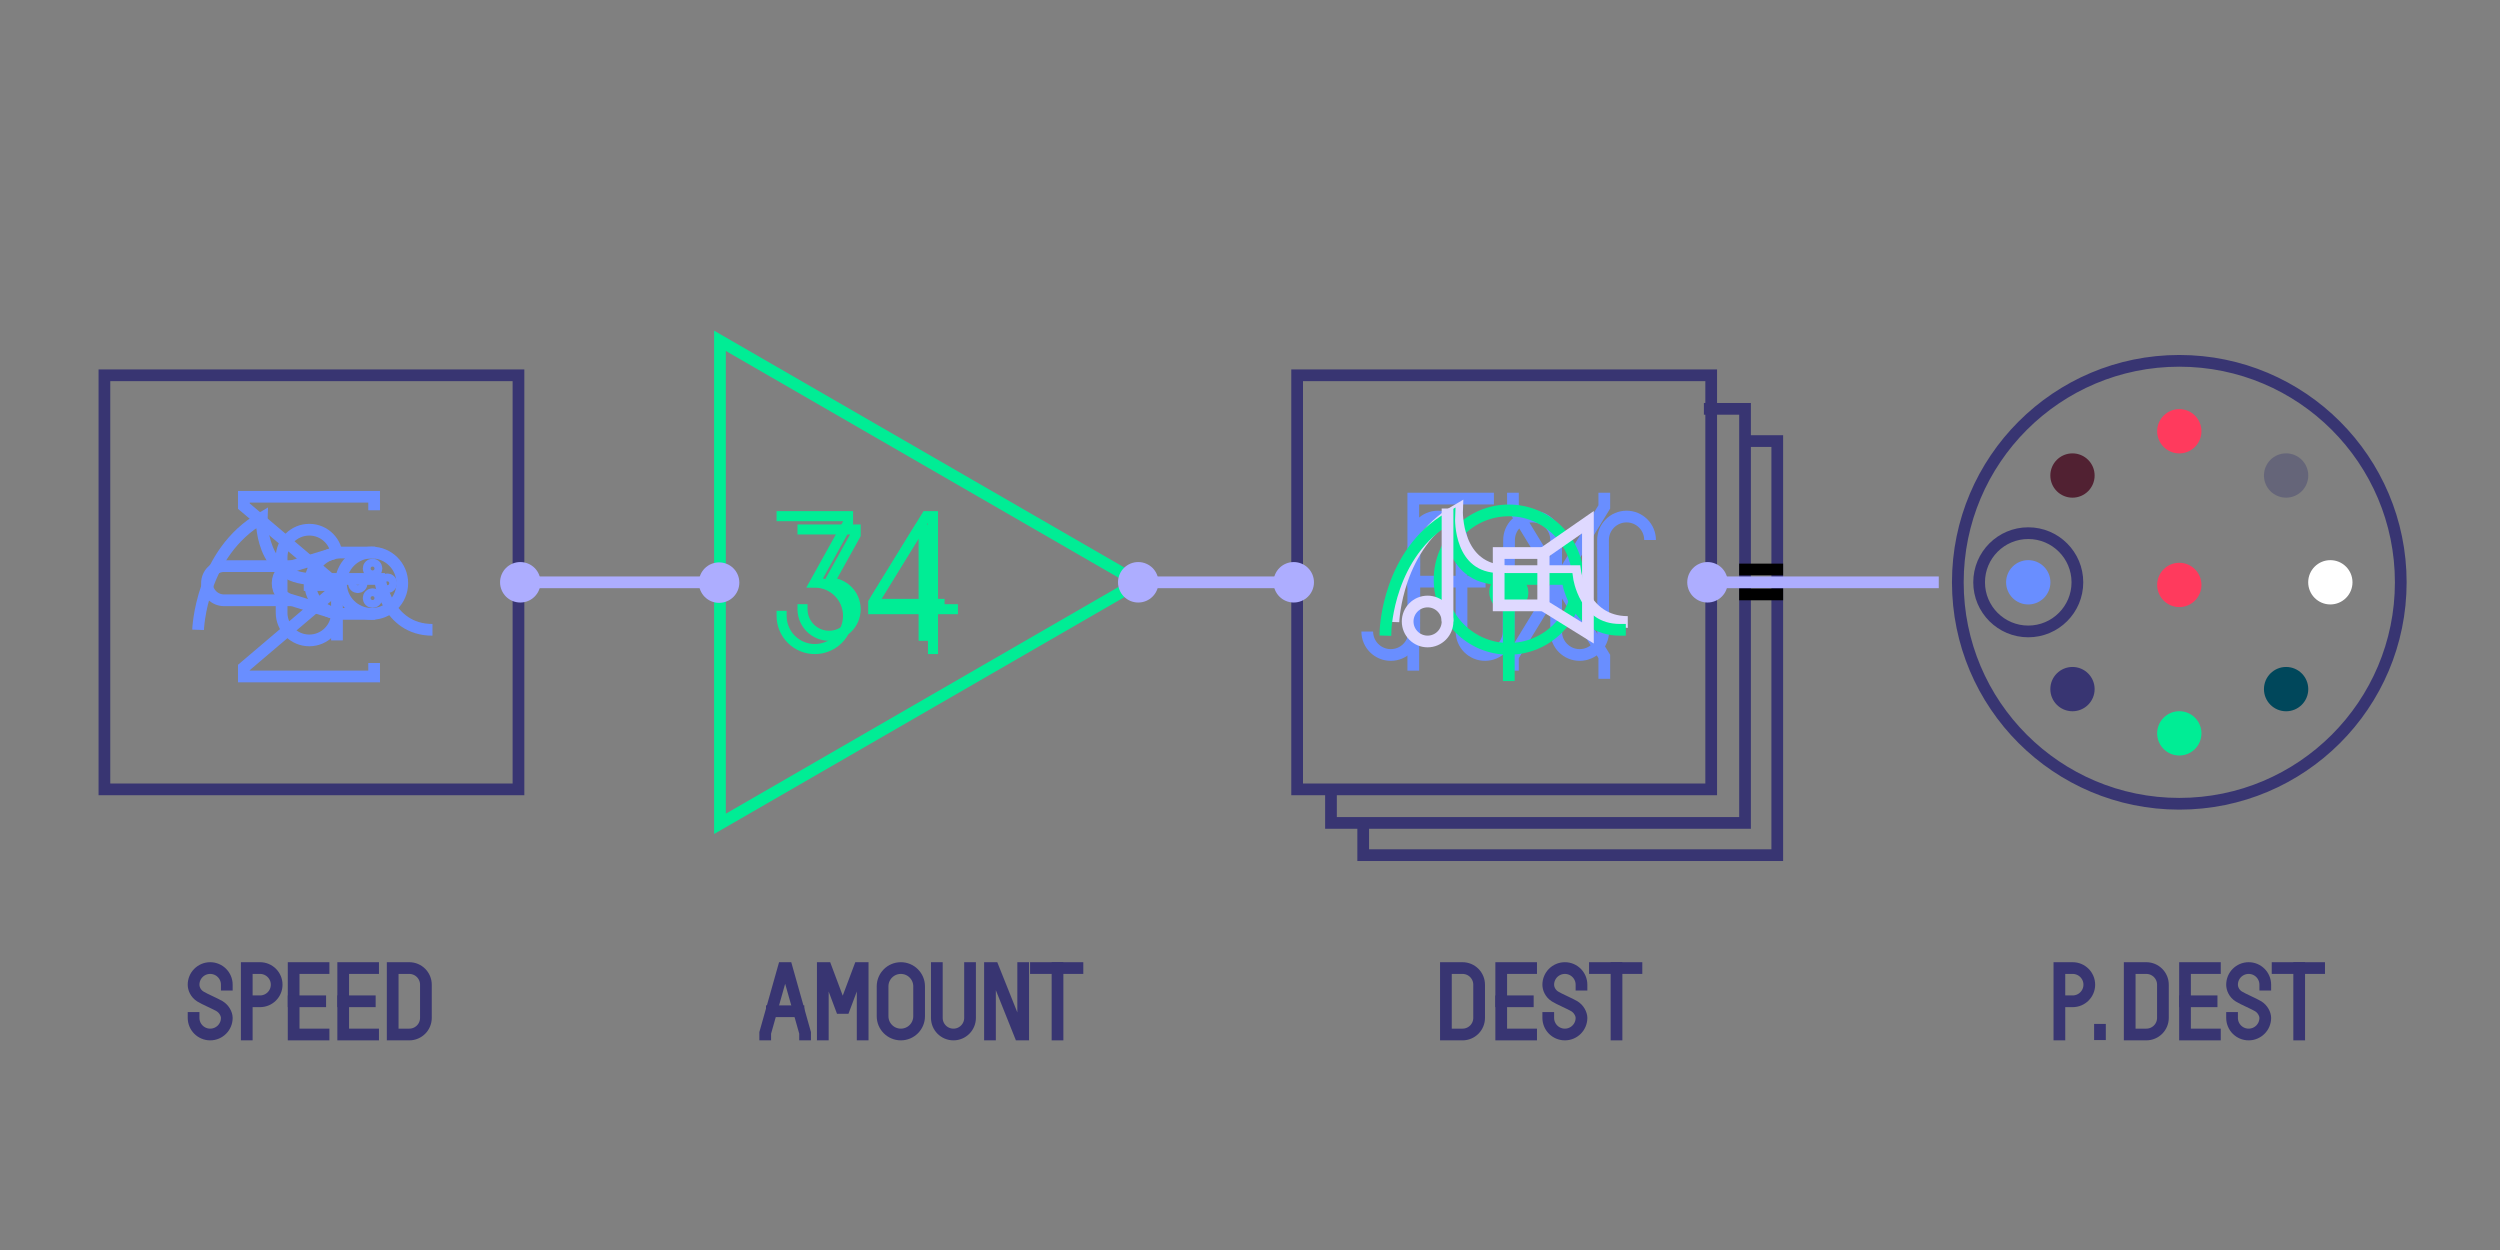 <?xml version="1.0" encoding="utf-8"?>
<!-- Generator: Adobe Illustrator 14.0.0, SVG Export Plug-In . SVG Version: 6.00 Build 43363)  -->
<!DOCTYPE svg PUBLIC "-//W3C//DTD SVG 1.1//EN" "http://www.w3.org/Graphics/SVG/1.1/DTD/svg11.dtd">
<svg version="1.1" id="Layer_1" xmlns="http://www.w3.org/2000/svg" xmlns:xlink="http://www.w3.org/1999/xlink" x="0px" y="0px"
	 width="320px" height="160px" viewBox="0 0 320 160" enable-background="new 0 0 320 160" xml:space="preserve">
<rect x="0" y="0" width="320" height="160" fill="#808080" stroke="none"/>
<g id="static">
	<g>
		<path id="s_75_" fill="none" stroke="#383572" stroke-width="1.5" stroke-linecap="square" d="M198.177,130.291
			c0,1.174,0.952,2.125,2.128,2.125c1.174,0,2.125-0.951,2.125-2.125c0-0.479-0.324-1.131-0.912-1.492
			c-0.514-0.314-1.971-0.926-2.477-1.25c-0.625-0.398-0.864-1.029-0.864-1.51c0-1.174,0.952-2.127,2.128-2.127
			c1.174,0,2.125,0.953,2.125,2.127"/>
		<g id="t_106_">
			
				<line fill="none" stroke="#383572" stroke-width="1.5" stroke-linecap="square" x1="204.148" y1="123.912" x2="209.465" y2="123.912"/>
			
				<line fill="none" stroke="#383572" stroke-width="1.5" stroke-linecap="square" x1="206.914" y1="123.912" x2="206.914" y2="132.416"/>
		</g>
		<path id="d_59_" fill="none" stroke="#383572" stroke-width="1.5" stroke-linecap="square" d="M187.203,132.416
			c1.174,0,2.125-0.951,2.125-2.125v-4.252c0-1.174-0.951-2.127-2.125-2.127h-2.127v8.504H187.203L187.203,132.416z"/>
		<g id="e_151_">
			<polyline fill="none" stroke="#383572" stroke-width="1.5" stroke-linecap="square" points="195.984,132.416 192.156,132.416 
				192.156,123.912 195.984,123.912 			"/>
			
				<line fill="none" stroke="#383572" stroke-width="1.5" stroke-linecap="square" x1="192.156" y1="128.164" x2="195.559" y2="128.164"/>
		</g>
	</g>
	<g>
		<g id="a_88_">
			<polyline fill="none" stroke="#383572" stroke-width="1.5" stroke-linecap="square" points="97.949,132.416 97.949,132.205 
				100.288,123.912 100.713,123.912 103.051,132.205 103.051,132.416 			"/>
			
				<line fill="none" stroke="#383572" stroke-width="1.5" stroke-linecap="square" x1="98.8" y1="129.439" x2="102.201" y2="129.439"/>
		</g>
		<g id="t_105_">
			
				<line fill="none" stroke="#383572" stroke-width="1.5" stroke-linecap="square" x1="132.598" y1="123.912" x2="137.913" y2="123.912"/>
			
				<line fill="none" stroke="#383572" stroke-width="1.5" stroke-linecap="square" x1="135.362" y1="123.912" x2="135.362" y2="132.416"/>
		</g>
		<polyline id="m_39_" fill="none" stroke="#383572" stroke-width="1.5" stroke-linecap="square" points="105.319,132.416 
			105.319,123.912 105.744,123.912 107.657,129.016 108.082,129.016 109.996,123.912 110.421,123.912 110.421,132.416 		"/>
		<g id="u_28_">
			<path fill="none" stroke="#383572" stroke-width="1.5" stroke-linecap="square" d="M119.915,123.912v6.379
				c0,1.176,0.952,2.125,2.126,2.125s2.125-0.949,2.125-2.125v-6.379"/>
		</g>
		<polyline id="n_79_" fill="none" stroke="#383572" stroke-width="1.5" stroke-linecap="square" points="126.717,132.416 
			126.717,123.912 127.142,123.912 130.544,132.416 130.969,132.416 130.969,123.912 		"/>
		<path id="o_89_" fill="none" stroke="#383572" stroke-width="1.5" stroke-linecap="square" d="M112.971,126.252v3.826
			c0,1.291,1.047,2.338,2.338,2.338s2.338-1.047,2.338-2.338l0,0l0,0v-3.826c0-1.293-1.046-2.34-2.338-2.34
			C114.018,123.912,112.971,124.959,112.971,126.252L112.971,126.252L112.971,126.252L112.971,126.252z"/>
	</g>
	<g>
		<path id="p_57_" fill="none" stroke="#383572" stroke-width="1.5" stroke-linecap="square" d="M263.602,132.416v-8.504h1.703
			c1.172,0,2.125,0.953,2.125,2.127l0,0c0,1.174-0.953,2.125-2.125,2.125h-1.703"/>
		<path id="s_73_" fill="none" stroke="#383572" stroke-width="1.5" stroke-linecap="square" d="M285.703,130.291
			c0,1.174,0.951,2.125,2.126,2.125c1.174,0,2.126-0.951,2.126-2.125c0-0.479-0.325-1.131-0.913-1.492
			c-0.512-0.314-1.968-0.926-2.476-1.25c-0.625-0.398-0.863-1.029-0.863-1.51c0-1.174,0.951-2.127,2.126-2.127
			s2.126,0.953,2.126,2.127"/>
		<g id="t_85_">
			
				<line fill="none" stroke="#383572" stroke-width="1.5" stroke-linecap="square" x1="291.532" y1="123.912" x2="296.848" y2="123.912"/>
			
				<line fill="none" stroke="#383572" stroke-width="1.5" stroke-linecap="square" x1="294.297" y1="123.912" x2="294.297" y2="132.416"/>
		</g>
		<path id="d_57_" fill="none" stroke="#383572" stroke-width="1.5" stroke-linecap="square" d="M274.727,132.416
			c1.174,0,2.127-0.951,2.127-2.125v-4.252c0-1.174-0.953-2.127-2.127-2.127h-2.125v8.504H274.727L274.727,132.416z"/>
		<g id="e_150_">
			<polyline fill="none" stroke="#383572" stroke-width="1.5" stroke-linecap="square" points="283.508,132.416 279.682,132.416 
				279.682,123.912 283.508,123.912 			"/>
			
				<line fill="none" stroke="#383572" stroke-width="1.5" stroke-linecap="square" x1="279.682" y1="128.164" x2="283.084" y2="128.164"/>
		</g>
		
			<line fill="none" stroke="#383572" stroke-width="1.5" stroke-linecap="square" x1="268.795" y1="131.812" x2="268.795" y2="132.379"/>
	</g>
	
		<line fill="none" stroke="#ADADFF" stroke-width="1.5" stroke-linecap="square" x1="145.695" y1="74.537" x2="163.162" y2="74.537"/>
	<line fill="none" stroke="#ADADFF" stroke-width="1.5" stroke-linecap="square" x1="66.318" y1="74.537" x2="90.823" y2="74.537"/>
	<circle fill="none" stroke="#383572" stroke-width="1.5" stroke-linecap="square" cx="259.617" cy="74.534" r="6.289"/>
</g>
<g id="reda">
	<circle fill="#698EFF" cx="259.617" cy="74.535" r="2.836"/>
	<circle fill="#FFFFFF" cx="298.284" cy="74.534" r="2.835"/>
	<circle fill="#FF3A5D" cx="278.951" cy="55.201" r="2.835"/>
	<circle fill="#00ED95" cx="278.951" cy="93.87" r="2.835"/>
</g>
<g id="redb">
	<circle fill="#00475B" cx="292.622" cy="88.207" r="2.836"/>
	<circle fill="#512132" cx="265.277" cy="60.867" r="2.835"/>
	<circle fill="#383572" cx="265.277" cy="88.206" r="2.835"/>
	<circle fill="#656579" cx="292.622" cy="60.865" r="2.836"/>
</g>
<circle id="redbase" fill="#FF3A5D" cx="278.951" cy="74.871" r="2.835"/>
<path fill="none" stroke="#698EFF" stroke-width="1.5" stroke-linecap="square" d="M88.802,79.812"/>
<g id="whiteanim">
	<polyline fill="none" stroke="#383572" stroke-width="1.5" stroke-linecap="square" points="218.848,52.332 223.365,52.332 
		223.365,105.334 170.365,105.334 170.365,101.271 	"/>
	<polyline fill="none" stroke="#383572" stroke-width="1.5" stroke-linecap="square" points="223.598,56.457 227.49,56.457 
		227.49,109.459 174.49,109.459 174.49,105.521 	"/>
	
		<rect x="166.033" y="48.037" fill="none" stroke="#383572" stroke-width="1.5" stroke-linecap="square" width="53" height="53.002"/>
</g>
<rect id="blueanim" x="13.365" y="48.037" fill="none" stroke="#383572" stroke-width="1.5" stroke-linecap="square" width="52.999" height="53.002"/>
<polygon id="greenanim" fill="none" stroke="#00ED95" stroke-width="1.5" stroke-linecap="square" points="92.155,43.624 
	145.697,74.537 92.155,105.451 "/>
<circle fill="#ADADFF" cx="145.696" cy="74.533" r="2.591"/>
<circle fill="#ADADFF" cx="92.044" cy="74.575" r="2.591"/>
<circle fill="#ADADFF" cx="165.598" cy="74.533" r="2.59"/>
<circle fill="#ADADFF" cx="218.559" cy="74.533" r="2.591"/>
<circle fill="#ADADFF" cx="66.599" cy="74.533" r="2.591"/>
<g id="fx">
	<polyline fill="none" stroke="#698EFF" stroke-width="1.5" stroke-linecap="square" points="180.902,85.092 180.902,63.819 
		190.469,63.819 	"/>
	<line fill="none" stroke="#698EFF" stroke-width="1.5" stroke-linecap="square" x1="180.902" y1="74.45" x2="189.404" y2="74.45"/>
	<polyline fill="none" stroke="#698EFF" stroke-width="1.5" stroke-linecap="square" points="193.656,63.819 193.656,64.883 
		205.35,84.029 205.35,86.137 	"/>
	<polyline fill="none" stroke="#698EFF" stroke-width="1.5" stroke-linecap="square" points="193.656,85.092 193.656,84.029 
		205.35,64.883 205.35,63.819 	"/>
</g>
<g id="speed">
	<path id="s_1_" fill="none" stroke="#383572" stroke-width="1.5" stroke-linecap="square" d="M24.779,130.291
		c0,1.174,0.952,2.125,2.125,2.125c1.174,0,2.126-0.951,2.126-2.125c0-0.479-0.325-1.131-0.913-1.492
		c-0.512-0.314-1.968-0.926-2.475-1.25c-0.625-0.398-0.864-1.029-0.864-1.51c0-1.174,0.952-2.127,2.126-2.127
		c1.174,0,2.126,0.953,2.126,2.127"/>
	<path id="p_1_" fill="none" stroke="#383572" stroke-width="1.5" stroke-linecap="square" d="M31.584,132.416v-8.504h1.703
		c1.173,0,2.126,0.953,2.126,2.127l0,0c0,1.174-0.953,2.125-2.126,2.125h-1.703"/>
	<path id="d_1_" fill="none" stroke="#383572" stroke-width="1.5" stroke-linecap="square" d="M52.389,132.416
		c1.174,0,2.127-0.951,2.127-2.125v-4.252c0-1.174-0.953-2.127-2.127-2.127h-2.125v8.504H52.389L52.389,132.416z"/>
	<g id="e_2_">
		<polyline fill="none" stroke="#383572" stroke-width="1.5" stroke-linecap="square" points="47.758,132.416 43.93,132.416 
			43.93,123.912 47.758,123.912 		"/>
		
			<line fill="none" stroke="#383572" stroke-width="1.5" stroke-linecap="square" x1="43.93" y1="128.164" x2="47.333" y2="128.164"/>
	</g>
	<g id="e_1_">
		<polyline fill="none" stroke="#383572" stroke-width="1.5" stroke-linecap="square" points="41.414,132.416 37.586,132.416 
			37.586,123.912 41.414,123.912 		"/>
		
			<line fill="none" stroke="#383572" stroke-width="1.5" stroke-linecap="square" x1="37.586" y1="128.164" x2="40.988" y2="128.164"/>
	</g>
</g>
<path id="synth_1_" fill="none" stroke="#698EFF" stroke-width="1.5" d="M211.208,69.122c0-1.662-1.351-3.004-3.006-3.004
	c-1.66,0-3.013,1.344-3.013,3.004l0.021,11.711c0,1.661-1.354,3.005-3.01,3.005c-1.662,0-3.013-1.346-3.013-3.005V69.122
	c0-1.662-1.354-3.004-3.017-3.004c-1.653,0-3.01,1.344-3.01,3.004l-0.063,11.711c0,1.661-1.353,3.005-3.013,3.005
	c-1.655,0-3.01-1.346-3.01-3.005V69.122c0-1.662-1.354-3.004-3.019-3.004c-1.658,0-3.008,1.344-3.008,3.004l-0.021,11.711
	c0,1.661-1.352,3.005-3.006,3.005c-1.662,0-3.012-1.346-3.012-3.005"/>
<g id="drum">
	<circle fill="none" stroke="#00ED95" stroke-width="1.5" cx="193.126" cy="74.192" r="8.861"/>
	<path fill="#00ED95" d="M194.882,75.859c0,0.968-0.784,1.753-1.756,1.753c-0.969,0-1.754-0.871-1.754-1.841
		c0-0.969,0.785-1.666,1.754-1.666C194.096,74.105,194.882,74.892,194.882,75.859"/>
	<path fill="none" stroke="#00ED95" stroke-width="1.5" d="M194.882,75.859c0,0.968-0.784,1.753-1.756,1.753
		c-0.969,0-1.754-0.871-1.754-1.841c0-0.969,0.785-1.666,1.754-1.666C194.096,74.105,194.882,74.892,194.882,75.859z"/>
	<line fill="none" stroke="#00ED95" stroke-width="1.5" x1="193.126" y1="87.174" x2="193.126" y2="75.946"/>
</g>
<line fill="none" stroke="#ADADFF" stroke-width="1.5" stroke-linecap="square" x1="219.693" y1="74.537" x2="247.411" y2="74.537"/>
<circle id="redanim" fill="none" stroke="#383572" stroke-width="1.5" stroke-linecap="square" cx="278.95" cy="74.535" r="28.348"/>
<line fill="none" stroke="#000000" stroke-width="1.5" stroke-linecap="square" x1="223.365" y1="72.894" x2="227.49" y2="72.894"/>
<g id="adsr">
	<path fill="none" stroke="#DFD9FF" stroke-width="1.5" d="M193.021,73.106h8.594c0,0,0.871,6.51,6.74,6.51"/>
	<path fill="none" stroke="#DFD9FF" stroke-width="1.5" d="M178.355,79.616c0,0,0.33-9.839,8.146-14.334
		c0,0-0.326,7.824,6.521,7.824"/>
</g>
<g id="dynaenv">
	<path fill="none" stroke="#00ED95" stroke-width="1.5" stroke-linecap="square" d="M192.021,74.106h8.594c0,0,0.871,6.51,6.74,6.51
		"/>
	<path fill="none" stroke="#00ED95" stroke-width="1.5" stroke-linecap="square" d="M177.355,80.616c0,0,0.33-9.839,8.146-14.334
		c0,0-0.326,7.824,6.521,7.824"/>
</g>
<g id="gforce">
	<path fill="none" stroke="#698EFF" stroke-width="1.5" d="M43.132,78.432c0,1.957-1.586,3.541-3.543,3.541
		s-3.544-1.583-3.544-3.541v-7.087c0-1.957,1.587-3.544,3.544-3.544s3.543,1.587,3.543,3.544"/>
	<polyline fill="none" stroke="#698EFF" stroke-width="1.5" points="38.88,74.888 43.132,74.888 43.132,81.973 	"/>
</g>
<g id="input">
	<path fill="none" stroke="#698EFF" stroke-width="1.5" d="M51.492,74.648c0,2.171-1.756,3.928-3.922,3.928
		c-2.167,0-3.928-1.757-3.928-3.928c0-2.167,1.761-3.924,3.928-3.924C49.736,70.725,51.492,72.481,51.492,74.648z"/>
	<path fill="none" stroke="#698EFF" stroke-width="1.5" d="M48.019,78.576h-4.376c-2.176,0-3.941-1.757-3.941-3.928
		c0-2.168,1.765-3.924,3.941-3.924h4.376"/>
	<path fill="none" stroke="#698EFF" stroke-width="1.5" d="M42.663,78.455l-5.257-1.617c-1.087-0.238-1.87-0.979-1.87-2.189
		c0-1.208,0.807-1.91,1.87-2.185l5.356-1.642"/>
	<path fill="none" stroke="#698EFF" stroke-width="1.5" d="M37.392,76.837h-8.714c-1.207,0-2.185-0.979-2.185-2.189
		c0-1.208,0.979-2.185,2.185-2.185h8.714"/>
	<path fill="none" stroke="#698EFF" stroke-width="1.5" d="M46.15,74.304c0.195,0.195,0.195,0.514,0,0.71
		c-0.195,0.196-0.513,0.197-0.708,0c-0.195-0.197-0.196-0.515,0-0.71C45.638,74.109,45.954,74.108,46.15,74.304"/>
	<path fill="none" stroke="#698EFF" stroke-width="1.5" d="M48.04,72.413c0.197,0.196,0.197,0.513,0.001,0.708
		c-0.195,0.196-0.513,0.196-0.708,0c-0.195-0.195-0.195-0.513,0-0.708C47.528,72.218,47.846,72.218,48.04,72.413"/>
	<path fill="none" stroke="#698EFF" stroke-width="1.5" d="M48.04,76.201c0.197,0.195,0.197,0.514,0,0.709
		c-0.194,0.195-0.512,0.195-0.708,0c-0.197-0.196-0.195-0.514,0-0.709C47.528,76.004,47.846,76.004,48.04,76.201"/>
	<path fill="none" stroke="#698EFF" stroke-width="1.5" d="M49.932,74.304c0.195,0.195,0.195,0.514,0,0.709
		c-0.196,0.197-0.514,0.197-0.709,0c-0.195-0.196-0.195-0.514,0-0.709C49.418,74.108,49.735,74.108,49.932,74.304"/>
</g>
<g id="other">
	<g id="_x3C_path_x3E__1_">
		<path fill="none" stroke="#DFD9FF" stroke-width="1.5" d="M182.732,76.994c1.41,0,2.553,1.143,2.553,2.553
			c0,1.414-1.143,2.562-2.553,2.562c-1.409,0-2.553-1.148-2.553-2.562C180.182,78.137,181.323,76.994,182.732,76.994z"/>
		<line fill="none" stroke="#DFD9FF" stroke-width="1.5" x1="185.283" y1="79.547" x2="185.283" y2="65.089"/>
	</g>
	<g id="_x3C_path_x3E_">
		<polygon fill="none" stroke="#DFD9FF" stroke-width="1.5" points="203.254,66.841 203.254,81.02 197.562,77.488 197.562,70.787 		
			"/>
		<rect x="191.83" y="70.787" fill="none" stroke="#DFD9FF" stroke-width="1.5" width="5.73" height="6.701"/>
	</g>
</g>
<g id="adsrin">
	<path fill="none" stroke="#698EFF" stroke-width="1.5" d="M40.021,74.106h8.594c0,0,0.871,6.51,6.74,6.51"/>
	<path fill="none" stroke="#698EFF" stroke-width="1.5" d="M25.355,80.616c0,0,0.33-9.839,8.146-14.334c0,0-0.326,7.824,6.521,7.824
		"/>
</g>
<polyline id="otherin" fill="none" stroke="#698EFF" stroke-width="1.5" points="47.889,65.312 47.889,63.587 31.214,63.587 
	31.214,64.786 42.714,74.511 42.714,75.663 31.214,85.438 31.214,86.587 47.889,86.587 47.889,84.861 "/>
<g id="neggreen">
	<g id="negg">
		<path fill="none" stroke="#00ED95" stroke-width="1.286" stroke-linecap="square" d="M102.723,67.772h6.803v0.683l-3.402,6.122
			c1.879,0,3.402,1.522,3.402,3.4c0,1.88-1.523,3.4-3.402,3.4s-3.402-1.52-3.402-3.4"/>
		<polyline fill="none" stroke="#00ED95" stroke-width="1.286" stroke-linecap="square" points="120.265,77.297 112.101,77.297 
			112.101,76.616 117.544,67.772 118.224,67.772 118.224,81.379 		"/>
	</g>
</g>
<g id="green_1_">
	<g id="g">
		<path fill="none" stroke="#00ED95" stroke-width="1.286" stroke-linecap="square" d="M100.046,66.071h8.504v0.852l-4.253,7.652
			c2.349,0,4.253,1.904,4.253,4.252c0,2.35-1.904,4.252-4.253,4.252c-2.349,0-4.252-1.902-4.252-4.252"/>
		<polyline fill="none" stroke="#00ED95" stroke-width="1.286" stroke-linecap="square" points="121.974,77.977 111.769,77.977 
			111.769,77.125 118.571,66.071 119.423,66.071 119.423,83.078 		"/>
	</g>
</g>
<line fill="none" stroke="#000000" stroke-width="1.5" stroke-linecap="square" x1="223.365" y1="76.087" x2="227.49" y2="76.087"/>
</svg>
